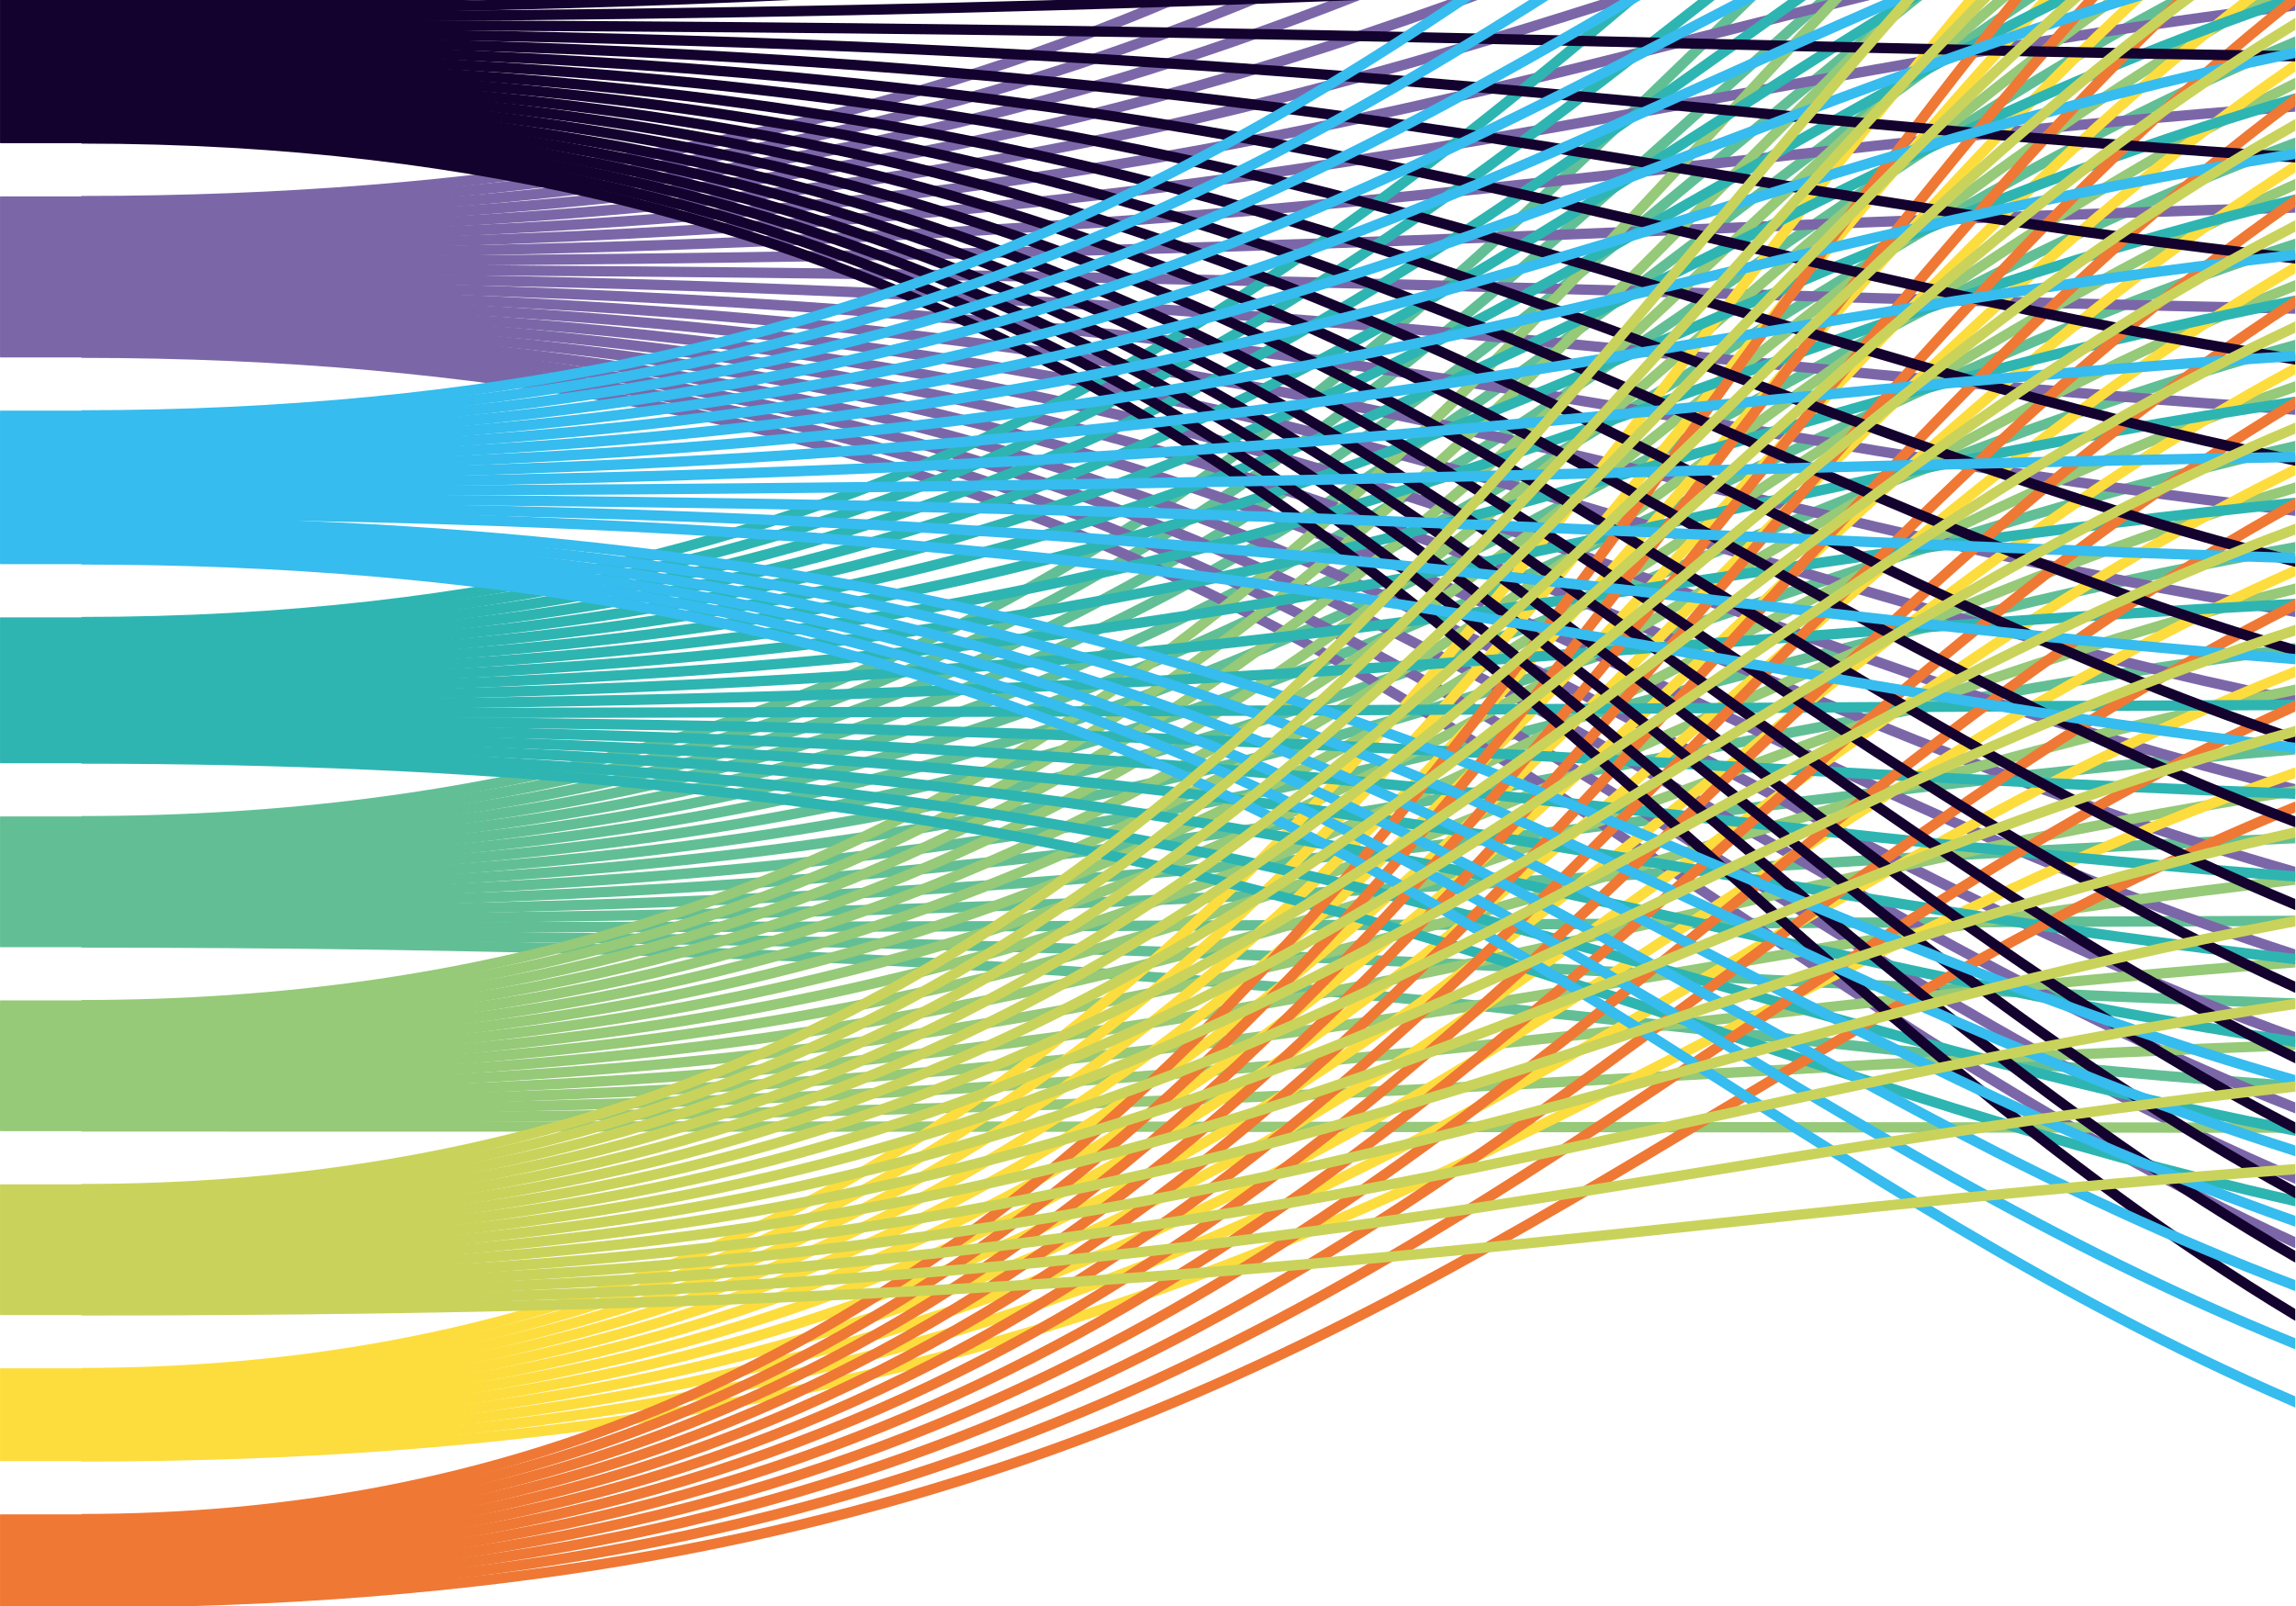 <?xml version="1.0" encoding="UTF-8" standalone="no"?><!DOCTYPE svg PUBLIC "-//W3C//DTD SVG 1.1//EN" "http://www.w3.org/Graphics/SVG/1.1/DTD/svg11.dtd"><svg width="100%" height="100%" viewBox="0 0 12505 8750" version="1.1" xmlns="http://www.w3.org/2000/svg" xmlns:xlink="http://www.w3.org/1999/xlink" xml:space="preserve" xmlns:serif="http://www.serif.com/" style="fill-rule:evenodd;clip-rule:evenodd;"><rect id="Challenge-to-Technology--extreme-hi-res-part-" serif:id="Challenge-to-Technology (extreme hi-res part)" x="0.761" y="-0" width="12500" height="8750" style="fill:none;"/><clipPath id="_clip1"><rect x="0.761" y="-0" width="12500" height="8750"/></clipPath><g clip-path="url(#_clip1)"><g><path d="M443.965,4968.91c8931.8,0 8931.8,-1097.94 17863.6,-1097.94" style="fill:none;fill-rule:nonzero;stroke:#62bf95;stroke-width:56.13px;"/><path d="M443.965,5051.5c8931.8,0 8931.8,-43.671 17863.6,-43.671" style="fill:none;fill-rule:nonzero;stroke:#62bf95;stroke-width:56.13px;"/><path d="M443.965,4473.34c8931.8,-0 8931.8,-8662.5 17863.6,-8662.5" style="fill:none;fill-rule:nonzero;stroke:#62bf95;stroke-width:56.13px;"/><path d="M443.965,5092.8c8931.8,-0 8931.8,462.816 17863.6,462.816" style="fill:none;fill-rule:nonzero;stroke:#62bf95;stroke-width:56.13px;"/><path d="M443.965,4514.64c8931.8,0 8931.8,-8032.12 17863.6,-8032.12" style="fill:none;fill-rule:nonzero;stroke:#62bf95;stroke-width:56.13px;"/><path d="M443.965,4555.93c8931.8,-0 8931.8,-7401.74 17863.6,-7401.74" style="fill:none;fill-rule:nonzero;stroke:#62bf95;stroke-width:56.13px;"/><path d="M443.965,5134.1c8931.8,0 8931.8,969.304 17863.6,969.304" style="fill:none;fill-rule:nonzero;stroke:#62bf95;stroke-width:56.13px;"/><path d="M443.965,4597.23c8931.8,0 8931.8,-6771.36 17863.6,-6771.36" style="fill:none;fill-rule:nonzero;stroke:#62bf95;stroke-width:56.13px;"/><path d="M443.965,4638.53c8931.8,0 8931.8,-6140.98 17863.6,-6140.98" style="fill:none;fill-rule:nonzero;stroke:#62bf95;stroke-width:56.13px;"/><path d="M443.965,4679.83c8931.8,-0 8931.8,-5510.6 17863.6,-5510.6" style="fill:none;fill-rule:nonzero;stroke:#62bf95;stroke-width:56.13px;"/><path d="M443.965,5010.21c8931.8,-0 8931.8,-550.159 17863.6,-550.159" style="fill:none;fill-rule:nonzero;stroke:#62bf95;stroke-width:56.13px;"/><path d="M443.965,4721.12c8931.8,0 8931.8,-4880.22 17863.6,-4880.22" style="fill:none;fill-rule:nonzero;stroke:#62bf95;stroke-width:56.13px;"/><path d="M443.965,4762.42c8931.8,-0 8931.8,-4249.84 17863.6,-4249.84" style="fill:none;fill-rule:nonzero;stroke:#62bf95;stroke-width:56.13px;"/><path d="M443.965,4803.72c8931.8,0 8931.8,-3619.46 17863.6,-3619.46" style="fill:none;fill-rule:nonzero;stroke:#62bf95;stroke-width:56.13px;"/><path d="M443.965,4845.02c8931.8,-0 8931.8,-2989.08 17863.6,-2989.08" style="fill:none;fill-rule:nonzero;stroke:#62bf95;stroke-width:56.13px;"/><path d="M443.965,4886.31c8931.8,0 8931.8,-2358.7 17863.6,-2358.7" style="fill:none;fill-rule:nonzero;stroke:#62bf95;stroke-width:56.13px;"/><path d="M443.965,4927.61c8931.8,-0 8931.8,-1728.32 17863.6,-1728.32" style="fill:none;fill-rule:nonzero;stroke:#62bf95;stroke-width:56.13px;"/><path d="M443.965,1591.06c8931.8,0 8931.8,2156.01 17863.6,2156.01" style="fill:none;fill-rule:nonzero;stroke:#7b67a8;stroke-width:56.13px;"/><path d="M443.965,1673.65c8931.8,0 8931.8,3251.58 17863.6,3251.58" style="fill:none;fill-rule:nonzero;stroke:#7b67a8;stroke-width:56.13px;"/><path d="M443.965,1095.49c8931.8,-0 8931.8,-5408.55 17863.6,-5408.55" style="fill:none;fill-rule:nonzero;stroke:#7b67a8;stroke-width:56.13px;"/><path d="M443.965,1714.95c8931.8,-0 8931.8,3758.07 17863.6,3758.07" style="fill:none;fill-rule:nonzero;stroke:#7b67a8;stroke-width:56.13px;"/><path d="M443.965,1136.79c8931.8,-0 8931.8,-4778.16 17863.6,-4778.16" style="fill:none;fill-rule:nonzero;stroke:#7b67a8;stroke-width:56.13px;"/><path d="M443.965,1178.09c8931.8,0 8931.8,-4147.78 17863.6,-4147.78" style="fill:none;fill-rule:nonzero;stroke:#7b67a8;stroke-width:56.13px;"/><path d="M443.965,1797.55c8931.8,0 8931.8,4771.05 17863.6,4771.05" style="fill:none;fill-rule:nonzero;stroke:#7b67a8;stroke-width:56.13px;"/><path d="M443.965,1838.85c8931.8,-0 8931.8,5194.94 17863.6,5194.94" style="fill:none;fill-rule:nonzero;stroke:#7b67a8;stroke-width:56.13px;"/><path d="M443.965,1880.14c8931.8,0 8931.8,5618.83 17863.6,5618.83" style="fill:none;fill-rule:nonzero;stroke:#7b67a8;stroke-width:56.13px;"/><path d="M443.965,1756.25c8931.8,0 8931.8,4264.56 17863.6,4264.56" style="fill:none;fill-rule:nonzero;stroke:#7b67a8;stroke-width:56.13px;"/><path d="M443.965,1219.38c8931.8,-0 8931.8,-3517.41 17863.6,-3517.41" style="fill:none;fill-rule:nonzero;stroke:#7b67a8;stroke-width:56.13px;"/><path d="M443.965,1260.68c8931.8,0 8931.8,-2887.03 17863.6,-2887.03" style="fill:none;fill-rule:nonzero;stroke:#7b67a8;stroke-width:56.13px;"/><path d="M443.965,1301.98c8931.8,-0 8931.8,-2256.65 17863.6,-2256.65" style="fill:none;fill-rule:nonzero;stroke:#7b67a8;stroke-width:56.13px;"/><path d="M443.965,1632.36c8931.8,-0 8931.8,2703.8 17863.6,2703.8" style="fill:none;fill-rule:nonzero;stroke:#7b67a8;stroke-width:56.13px;"/><path d="M443.965,1343.28c8931.8,0 8931.8,-1626.27 17863.6,-1626.27" style="fill:none;fill-rule:nonzero;stroke:#7b67a8;stroke-width:56.13px;"/><path d="M443.965,1921.44c8931.8,-0 8931.8,6001.42 17863.6,6001.42" style="fill:none;fill-rule:nonzero;stroke:#7b67a8;stroke-width:56.13px;"/><path d="M443.965,1384.57c8931.8,-0 8931.8,-995.886 17863.6,-995.886" style="fill:none;fill-rule:nonzero;stroke:#7b67a8;stroke-width:56.13px;"/><path d="M443.965,1425.87c8931.8,0 8931.8,-365.506 17863.6,-365.506" style="fill:none;fill-rule:nonzero;stroke:#7b67a8;stroke-width:56.13px;"/><path d="M443.965,1467.17c8931.8,-0 8931.8,264.873 17863.6,264.873" style="fill:none;fill-rule:nonzero;stroke:#7b67a8;stroke-width:56.13px;"/><path d="M443.965,1508.46c8931.8,0 8931.8,895.253 17863.6,895.253" style="fill:none;fill-rule:nonzero;stroke:#7b67a8;stroke-width:56.13px;"/><path d="M443.965,1549.76c8931.8,-0 8931.8,1525.63 17863.6,1525.63" style="fill:none;fill-rule:nonzero;stroke:#7b67a8;stroke-width:56.13px;"/><path d="M443.965,5970.97c8931.8,0 8931.8,-2058.7 17863.6,-2058.7" style="fill:none;fill-rule:nonzero;stroke:#96c978;stroke-width:56.13px;"/><path d="M443.965,6053.56c8931.8,0 8931.8,-1004.43 17863.6,-1004.43" style="fill:none;fill-rule:nonzero;stroke:#96c978;stroke-width:56.13px;"/><path d="M443.965,5475.4c8931.8,-0 8931.8,-9623.26 17863.6,-9623.26" style="fill:none;fill-rule:nonzero;stroke:#96c978;stroke-width:56.13px;"/><path d="M443.965,6094.86c8931.8,-0 8931.8,-497.943 17863.6,-497.943" style="fill:none;fill-rule:nonzero;stroke:#96c978;stroke-width:56.13px;"/><path d="M443.965,5516.69c8931.8,0 8931.8,-8992.88 17863.6,-8992.88" style="fill:none;fill-rule:nonzero;stroke:#96c978;stroke-width:56.13px;"/><path d="M443.965,5557.99c8931.8,-0 8931.8,-8362.5 17863.6,-8362.5" style="fill:none;fill-rule:nonzero;stroke:#96c978;stroke-width:56.13px;"/><path d="M443.965,6136.15c8931.8,0 8931.8,8.544 17863.6,8.544" style="fill:none;fill-rule:nonzero;stroke:#96c978;stroke-width:56.13px;"/><path d="M443.965,5599.29c8931.8,-0 8931.8,-7732.12 17863.6,-7732.12" style="fill:none;fill-rule:nonzero;stroke:#96c978;stroke-width:56.13px;"/><path d="M443.965,5640.59c8931.8,0 8931.8,-7101.74 17863.6,-7101.74" style="fill:none;fill-rule:nonzero;stroke:#96c978;stroke-width:56.13px;"/><path d="M443.965,5681.88c8931.8,-0 8931.8,-6471.36 17863.6,-6471.36" style="fill:none;fill-rule:nonzero;stroke:#96c978;stroke-width:56.13px;"/><path d="M443.965,6012.26c8931.8,-0 8931.8,-1510.92 17863.6,-1510.92" style="fill:none;fill-rule:nonzero;stroke:#96c978;stroke-width:56.13px;"/><path d="M443.965,5723.18c8931.8,0 8931.8,-5840.98 17863.6,-5840.98" style="fill:none;fill-rule:nonzero;stroke:#96c978;stroke-width:56.13px;"/><path d="M443.965,5764.48c8931.8,-0 8931.8,-5210.6 17863.6,-5210.6" style="fill:none;fill-rule:nonzero;stroke:#96c978;stroke-width:56.13px;"/><path d="M443.965,5805.78c8931.8,0 8931.8,-4580.22 17863.6,-4580.22" style="fill:none;fill-rule:nonzero;stroke:#96c978;stroke-width:56.13px;"/><path d="M443.965,5847.07c8931.8,-0 8931.8,-3949.84 17863.6,-3949.84" style="fill:none;fill-rule:nonzero;stroke:#96c978;stroke-width:56.13px;"/><path d="M443.965,5888.37c8931.8,0 8931.8,-3319.46 17863.6,-3319.46" style="fill:none;fill-rule:nonzero;stroke:#96c978;stroke-width:56.13px;"/><path d="M443.965,5929.67c8931.8,-0 8931.8,-2689.08 17863.6,-2689.08" style="fill:none;fill-rule:nonzero;stroke:#96c978;stroke-width:56.13px;"/><path d="M443.965,7479.51c8931.8,0 8931.8,-11544.8 17863.6,-11544.8" style="fill:none;fill-rule:nonzero;stroke:#fddd3e;stroke-width:56.13px;"/><path d="M443.965,7520.81c8931.8,-0 8931.8,-10914.4 17863.6,-10914.4" style="fill:none;fill-rule:nonzero;stroke:#fddd3e;stroke-width:56.13px;"/><path d="M443.965,7562.1c8931.8,0 8931.8,-10284 17863.6,-10284" style="fill:none;fill-rule:nonzero;stroke:#fddd3e;stroke-width:56.13px;"/><path d="M443.965,7603.4c8931.8,-0 8931.8,-9653.64 17863.6,-9653.64" style="fill:none;fill-rule:nonzero;stroke:#fddd3e;stroke-width:56.13px;"/><path d="M443.965,7644.7c8931.8,0 8931.8,-9023.26 17863.6,-9023.26" style="fill:none;fill-rule:nonzero;stroke:#fddd3e;stroke-width:56.13px;"/><path d="M443.965,7686c8931.8,-0 8931.8,-8392.88 17863.6,-8392.88" style="fill:none;fill-rule:nonzero;stroke:#fddd3e;stroke-width:56.13px;"/><path d="M443.965,7727.29c8931.8,0 8931.8,-7762.5 17863.6,-7762.5" style="fill:none;fill-rule:nonzero;stroke:#fddd3e;stroke-width:56.13px;"/><path d="M443.965,7768.59c8931.8,-0 8931.8,-7132.12 17863.6,-7132.12" style="fill:none;fill-rule:nonzero;stroke:#fddd3e;stroke-width:56.13px;"/><path d="M443.965,7809.89c8931.8,0 8931.8,-6501.74 17863.6,-6501.74" style="fill:none;fill-rule:nonzero;stroke:#fddd3e;stroke-width:56.13px;"/><path d="M443.965,7851.19c8931.8,-0 8931.8,-5871.36 17863.6,-5871.36" style="fill:none;fill-rule:nonzero;stroke:#fddd3e;stroke-width:56.13px;"/><path d="M443.965,7892.48c8931.8,0 8931.8,-5240.98 17863.6,-5240.98" style="fill:none;fill-rule:nonzero;stroke:#fddd3e;stroke-width:56.13px;"/><path d="M443.965,7933.78c8931.8,-0 8931.8,-4610.6 17863.6,-4610.6" style="fill:none;fill-rule:nonzero;stroke:#fddd3e;stroke-width:56.13px;"/><path d="M443.965,3884.26c8931.8,0 8931.8,-54.588 17863.6,-54.588" style="fill:none;fill-rule:nonzero;stroke:#2eb5b2;stroke-width:56.13px;"/><path d="M443.965,3966.85c8931.8,0 8931.8,999.684 17863.6,999.684" style="fill:none;fill-rule:nonzero;stroke:#2eb5b2;stroke-width:56.13px;"/><path d="M443.965,3388.69c8931.8,-0 8931.8,-7619.15 17863.6,-7619.15" style="fill:none;fill-rule:nonzero;stroke:#2eb5b2;stroke-width:56.13px;"/><path d="M443.965,4008.15c8931.8,-0 8931.8,1506.17 17863.6,1506.17" style="fill:none;fill-rule:nonzero;stroke:#2eb5b2;stroke-width:56.13px;"/><path d="M443.965,3429.98c8931.8,0 8931.8,-6988.77 17863.6,-6988.77" style="fill:none;fill-rule:nonzero;stroke:#2eb5b2;stroke-width:56.13px;"/><path d="M443.965,3471.28c8931.8,-0 8931.8,-6358.39 17863.6,-6358.39" style="fill:none;fill-rule:nonzero;stroke:#2eb5b2;stroke-width:56.13px;"/><path d="M443.965,4090.74c8931.8,-0 8931.8,2560.44 17863.6,2560.44" style="fill:none;fill-rule:nonzero;stroke:#2eb5b2;stroke-width:56.13px;"/><path d="M443.965,4132.04c8931.8,0 8931.8,2984.34 17863.6,2984.34" style="fill:none;fill-rule:nonzero;stroke:#2eb5b2;stroke-width:56.13px;"/><path d="M443.965,4049.45c8931.8,0 8931.8,2012.66 17863.6,2012.66" style="fill:none;fill-rule:nonzero;stroke:#2eb5b2;stroke-width:56.13px;"/><path d="M443.965,3512.58c8931.8,0 8931.8,-5728.01 17863.6,-5728.01" style="fill:none;fill-rule:nonzero;stroke:#2eb5b2;stroke-width:56.13px;"/><path d="M443.965,3553.88c8931.8,-0 8931.8,-5097.63 17863.6,-5097.63" style="fill:none;fill-rule:nonzero;stroke:#2eb5b2;stroke-width:56.13px;"/><path d="M443.965,3595.17c8931.8,0 8931.8,-4467.25 17863.6,-4467.25" style="fill:none;fill-rule:nonzero;stroke:#2eb5b2;stroke-width:56.13px;"/><path d="M443.965,3925.55c8931.8,-0 8931.8,493.196 17863.6,493.196" style="fill:none;fill-rule:nonzero;stroke:#2eb5b2;stroke-width:56.13px;"/><path d="M443.965,3636.47c8931.8,-0 8931.8,-3836.87 17863.6,-3836.87" style="fill:none;fill-rule:nonzero;stroke:#2eb5b2;stroke-width:56.13px;"/><path d="M443.965,3677.77c8931.8,-0 8931.8,-3206.49 17863.6,-3206.49" style="fill:none;fill-rule:nonzero;stroke:#2eb5b2;stroke-width:56.13px;"/><path d="M443.965,3719.07c8931.8,0 8931.8,-2576.11 17863.6,-2576.11" style="fill:none;fill-rule:nonzero;stroke:#2eb5b2;stroke-width:56.13px;"/><path d="M443.965,3760.36c8931.8,-0 8931.8,-1945.73 17863.6,-1945.73" style="fill:none;fill-rule:nonzero;stroke:#2eb5b2;stroke-width:56.13px;"/><path d="M443.965,3801.66c8931.8,0 8931.8,-1315.35 17863.6,-1315.35" style="fill:none;fill-rule:nonzero;stroke:#2eb5b2;stroke-width:56.13px;"/><path d="M443.965,3842.96c8931.8,-0 8931.8,-684.968 17863.6,-684.968" style="fill:none;fill-rule:nonzero;stroke:#2eb5b2;stroke-width:56.13px;"/><path d="M443.965,8275.08c8931.8,0 8931.8,-12299.1 17863.6,-12299.1" style="fill:none;fill-rule:nonzero;stroke:#ef7835;stroke-width:56.13px;"/><path d="M443.965,8316.38c8931.8,-0 8931.8,-11668.7 17863.6,-11668.7" style="fill:none;fill-rule:nonzero;stroke:#ef7835;stroke-width:56.13px;"/><path d="M443.965,8357.67c8931.8,0 8931.8,-11038.3 17863.6,-11038.3" style="fill:none;fill-rule:nonzero;stroke:#ef7835;stroke-width:56.13px;"/><path d="M443.965,8398.97c8931.8,-0 8931.8,-10407.9 17863.6,-10407.9" style="fill:none;fill-rule:nonzero;stroke:#ef7835;stroke-width:56.13px;"/><path d="M443.965,8440.27c8931.8,-0 8931.8,-9777.53 17863.6,-9777.53" style="fill:none;fill-rule:nonzero;stroke:#ef7835;stroke-width:56.13px;"/><path d="M443.965,8481.57c8931.8,0 8931.8,-9147.15 17863.6,-9147.15" style="fill:none;fill-rule:nonzero;stroke:#ef7835;stroke-width:56.13px;"/><path d="M443.965,8522.86c8931.8,-0 8931.8,-8516.77 17863.6,-8516.77" style="fill:none;fill-rule:nonzero;stroke:#ef7835;stroke-width:56.13px;"/><path d="M443.965,8564.16c8931.8,0 8931.8,-7886.39 17863.6,-7886.39" style="fill:none;fill-rule:nonzero;stroke:#ef7835;stroke-width:56.13px;"/><path d="M443.965,8605.46c8931.8,-0 8931.8,-7256.01 17863.6,-7256.01" style="fill:none;fill-rule:nonzero;stroke:#ef7835;stroke-width:56.13px;"/><path d="M443.965,8646.76c8931.8,0 8931.8,-6625.63 17863.6,-6625.63" style="fill:none;fill-rule:nonzero;stroke:#ef7835;stroke-width:56.13px;"/><path d="M443.965,8688.05c8931.8,-0 8931.8,-5995.25 17863.6,-5995.25" style="fill:none;fill-rule:nonzero;stroke:#ef7835;stroke-width:56.13px;"/><path d="M443.965,8729.35c8931.8,0 8931.8,-5364.87 17863.6,-5364.87" style="fill:none;fill-rule:nonzero;stroke:#ef7835;stroke-width:56.13px;"/><path d="M443.965,341.218c8931.8,0 8931.8,3364.56 17863.6,3364.56" style="fill:none;fill-rule:nonzero;stroke:#14022e;stroke-width:56.13px;"/><path d="M443.965,423.813c8931.8,0 8931.8,4460.13 17863.6,4460.13" style="fill:none;fill-rule:nonzero;stroke:#14022e;stroke-width:56.13px;"/><path d="M443.965,465.111c8931.8,-0 8931.8,4966.61 17863.6,4966.61" style="fill:none;fill-rule:nonzero;stroke:#14022e;stroke-width:56.13px;"/><path d="M443.965,-113.054c8931.8,0 8931.8,-3569.62 17863.6,-3569.62" style="fill:none;fill-rule:nonzero;stroke:#14022e;stroke-width:56.13px;"/><path d="M443.965,-71.756c8931.8,-0 8931.8,-2939.24 17863.6,-2939.24" style="fill:none;fill-rule:nonzero;stroke:#14022e;stroke-width:56.13px;"/><path d="M443.965,547.706c8931.8,-0 8931.8,5979.59 17863.6,5979.59" style="fill:none;fill-rule:nonzero;stroke:#14022e;stroke-width:56.13px;"/><path d="M443.965,589.003c8931.8,0 8931.8,6403.48 17863.6,6403.48" style="fill:none;fill-rule:nonzero;stroke:#14022e;stroke-width:56.13px;"/><path d="M443.965,630.301c8931.8,-0 8931.8,6827.37 17863.6,6827.37" style="fill:none;fill-rule:nonzero;stroke:#14022e;stroke-width:56.13px;"/><path d="M443.965,506.408c8931.8,0 8931.8,5473.1 17863.6,5473.1" style="fill:none;fill-rule:nonzero;stroke:#14022e;stroke-width:56.13px;"/><path d="M443.965,712.896c8931.8,-0 8931.8,7592.56 17863.6,7592.56" style="fill:none;fill-rule:nonzero;stroke:#14022e;stroke-width:56.13px;"/><path d="M443.965,-30.459c8931.8,0 8931.8,-2308.86 17863.6,-2308.86" style="fill:none;fill-rule:nonzero;stroke:#14022e;stroke-width:56.13px;"/><path d="M443.965,10.839c8931.8,-0 8931.8,-1678.48 17863.6,-1678.48" style="fill:none;fill-rule:nonzero;stroke:#14022e;stroke-width:56.13px;"/><path d="M443.965,52.136c8931.8,0 8931.8,-1048.1 17863.6,-1048.1" style="fill:none;fill-rule:nonzero;stroke:#14022e;stroke-width:56.13px;"/><path d="M443.965,754.193c8931.8,0 8931.8,7933.86 17863.6,7933.86" style="fill:none;fill-rule:nonzero;stroke:#14022e;stroke-width:56.13px;"/><path d="M443.965,382.516c8931.8,-0 8931.8,3912.34 17863.6,3912.34" style="fill:none;fill-rule:nonzero;stroke:#14022e;stroke-width:56.13px;"/><path d="M443.965,93.434c8931.8,-0 8931.8,-417.722 17863.6,-417.722" style="fill:none;fill-rule:nonzero;stroke:#14022e;stroke-width:56.13px;"/><path d="M443.965,671.598c8931.8,0 8931.8,7209.97 17863.6,7209.97" style="fill:none;fill-rule:nonzero;stroke:#14022e;stroke-width:56.13px;"/><path d="M443.965,134.731c8931.8,0 8931.8,212.658 17863.6,212.658" style="fill:none;fill-rule:nonzero;stroke:#14022e;stroke-width:56.13px;"/><path d="M443.965,176.028c8931.8,0 8931.8,843.038 17863.6,843.038" style="fill:none;fill-rule:nonzero;stroke:#14022e;stroke-width:56.13px;"/><path d="M443.965,217.326c8931.8,-0 8931.8,1473.42 17863.6,1473.42" style="fill:none;fill-rule:nonzero;stroke:#14022e;stroke-width:56.13px;"/><path d="M443.965,258.623c8931.8,0 8931.8,2103.8 17863.6,2103.8" style="fill:none;fill-rule:nonzero;stroke:#14022e;stroke-width:56.13px;"/><path d="M443.965,299.921c8931.8,-0 8931.8,2734.18 17863.6,2734.18" style="fill:none;fill-rule:nonzero;stroke:#14022e;stroke-width:56.13px;"/><path d="M443.965,2758.31c8931.8,-0 8931.8,1030.06 17863.6,1030.06" style="fill:none;fill-rule:nonzero;stroke:#36bcee;stroke-width:56.13px;"/><path d="M443.965,2262.74c8931.8,0 8931.8,-6534.49 17863.6,-6534.49" style="fill:none;fill-rule:nonzero;stroke:#36bcee;stroke-width:56.13px;"/><path d="M443.965,2304.03c8931.8,-0 8931.8,-5904.11 17863.6,-5904.11" style="fill:none;fill-rule:nonzero;stroke:#36bcee;stroke-width:56.13px;"/><path d="M443.965,2345.33c8931.8,0 8931.8,-5273.73 17863.6,-5273.73" style="fill:none;fill-rule:nonzero;stroke:#36bcee;stroke-width:56.13px;"/><path d="M443.965,2840.9c8931.8,-0 8931.8,3768.99 17863.6,3768.99" style="fill:none;fill-rule:nonzero;stroke:#36bcee;stroke-width:56.13px;"/><path d="M443.965,2882.2c8931.8,0 8931.8,4192.88 17863.6,4192.88" style="fill:none;fill-rule:nonzero;stroke:#36bcee;stroke-width:56.13px;"/><path d="M443.965,2923.5c8931.8,-0 8931.8,4616.77 17863.6,4616.77" style="fill:none;fill-rule:nonzero;stroke:#36bcee;stroke-width:56.13px;"/><path d="M443.965,3006.09c8931.8,-0 8931.8,5340.66 17863.6,5340.66" style="fill:none;fill-rule:nonzero;stroke:#36bcee;stroke-width:56.13px;"/><path d="M443.965,2386.63c8931.8,-0 8931.8,-4643.36 17863.6,-4643.36" style="fill:none;fill-rule:nonzero;stroke:#36bcee;stroke-width:56.13px;"/><path d="M443.965,2427.93c8931.8,0 8931.8,-4012.97 17863.6,-4012.97" style="fill:none;fill-rule:nonzero;stroke:#36bcee;stroke-width:56.13px;"/><path d="M443.965,2469.22c8931.8,-0 8931.8,-3382.6 17863.6,-3382.6" style="fill:none;fill-rule:nonzero;stroke:#36bcee;stroke-width:56.13px;"/><path d="M443.965,3047.39c8931.8,0 8931.8,5681.96 17863.6,5681.96" style="fill:none;fill-rule:nonzero;stroke:#36bcee;stroke-width:56.13px;"/><path d="M443.965,2799.6c8931.8,0 8931.8,1577.85 17863.6,1577.85" style="fill:none;fill-rule:nonzero;stroke:#36bcee;stroke-width:56.13px;"/><path d="M443.965,2510.52c8931.8,0 8931.8,-2752.22 17863.6,-2752.22" style="fill:none;fill-rule:nonzero;stroke:#36bcee;stroke-width:56.13px;"/><path d="M443.965,2964.79c8931.8,0 8931.8,4999.37 17863.6,4999.37" style="fill:none;fill-rule:nonzero;stroke:#36bcee;stroke-width:56.13px;"/><path d="M443.965,2551.82c8931.8,-0 8931.8,-2121.84 17863.6,-2121.84" style="fill:none;fill-rule:nonzero;stroke:#36bcee;stroke-width:56.13px;"/><path d="M443.965,2593.12c8931.8,0 8931.8,-1491.46 17863.6,-1491.46" style="fill:none;fill-rule:nonzero;stroke:#36bcee;stroke-width:56.13px;"/><path d="M443.965,2634.41c8931.8,-0 8931.8,-861.076 17863.6,-861.076" style="fill:none;fill-rule:nonzero;stroke:#36bcee;stroke-width:56.13px;"/><path d="M443.965,2675.71c8931.8,0 8931.8,-230.696 17863.6,-230.696" style="fill:none;fill-rule:nonzero;stroke:#36bcee;stroke-width:56.13px;"/><path d="M443.965,2717.01c8931.8,0 8931.8,399.684 17863.6,399.684" style="fill:none;fill-rule:nonzero;stroke:#36bcee;stroke-width:56.13px;"/><path d="M443.965,6973.02c8931.8,0 8931.8,-3019.46 17863.6,-3019.46" style="fill:none;fill-rule:nonzero;stroke:#c9d35b;stroke-width:56.13px;"/><path d="M443.965,7055.62c8931.8,0 8931.8,-1965.19 17863.6,-1965.19" style="fill:none;fill-rule:nonzero;stroke:#c9d35b;stroke-width:56.13px;"/><path d="M443.965,6477.45c8931.8,-0 8931.8,-10584 17863.6,-10584" style="fill:none;fill-rule:nonzero;stroke:#c9d35b;stroke-width:56.13px;"/><path d="M443.965,7096.91c8931.8,-0 8931.8,-1458.7 17863.6,-1458.7" style="fill:none;fill-rule:nonzero;stroke:#c9d35b;stroke-width:56.13px;"/><path d="M443.965,6518.75c8931.8,0 8931.8,-9953.64 17863.6,-9953.64" style="fill:none;fill-rule:nonzero;stroke:#c9d35b;stroke-width:56.13px;"/><path d="M443.965,6560.05c8931.8,0 8931.8,-9323.26 17863.6,-9323.26" style="fill:none;fill-rule:nonzero;stroke:#c9d35b;stroke-width:56.13px;"/><path d="M443.965,7138.21c8931.8,0 8931.8,-952.215 17863.6,-952.215" style="fill:none;fill-rule:nonzero;stroke:#c9d35b;stroke-width:56.13px;"/><path d="M443.965,6601.35c8931.8,-0 8931.8,-8692.88 17863.6,-8692.88" style="fill:none;fill-rule:nonzero;stroke:#c9d35b;stroke-width:56.13px;"/><path d="M443.965,6642.64c8931.8,0 8931.8,-8062.5 17863.6,-8062.5" style="fill:none;fill-rule:nonzero;stroke:#c9d35b;stroke-width:56.13px;"/><path d="M443.965,6683.94c8931.8,-0 8931.8,-7432.12 17863.6,-7432.12" style="fill:none;fill-rule:nonzero;stroke:#c9d35b;stroke-width:56.13px;"/><path d="M443.965,7014.32c8931.8,-0 8931.8,-2471.68 17863.6,-2471.68" style="fill:none;fill-rule:nonzero;stroke:#c9d35b;stroke-width:56.13px;"/><path d="M443.965,6725.24c8931.8,0 8931.8,-6801.74 17863.6,-6801.74" style="fill:none;fill-rule:nonzero;stroke:#c9d35b;stroke-width:56.13px;"/><path d="M443.965,6766.53c8931.8,-0 8931.8,-6171.36 17863.6,-6171.36" style="fill:none;fill-rule:nonzero;stroke:#c9d35b;stroke-width:56.13px;"/><path d="M443.965,6807.83c8931.8,0 8931.8,-5540.98 17863.6,-5540.98" style="fill:none;fill-rule:nonzero;stroke:#c9d35b;stroke-width:56.13px;"/><path d="M443.965,6849.13c8931.8,-0 8931.8,-4910.6 17863.6,-4910.6" style="fill:none;fill-rule:nonzero;stroke:#c9d35b;stroke-width:56.13px;"/><path d="M443.965,6890.43c8931.8,0 8931.8,-4280.22 17863.6,-4280.22" style="fill:none;fill-rule:nonzero;stroke:#c9d35b;stroke-width:56.13px;"/><path d="M443.965,6931.73c8931.8,-0 8931.8,-3649.84 17863.6,-3649.84" style="fill:none;fill-rule:nonzero;stroke:#c9d35b;stroke-width:56.13px;"/><g><rect x="0.761" y="4452.69" width="443.204" height="702.057" style="fill:#62bf95;stroke:#62bf95;stroke-width:10.19px;"/><rect x="0.761" y="1074.84" width="443.204" height="867.247" style="fill:#7b67a8;stroke:#7b67a8;stroke-width:10.19px;"/><rect x="0.761" y="5454.75" width="443.204" height="702.057" style="fill:#96c978;stroke:#96c978;stroke-width:10.19px;"/><rect x="0.761" y="7458.86" width="443.204" height="495.57" style="fill:#fddd3e;stroke:#fddd3e;stroke-width:10.19px;"/><rect x="0.761" y="3368.04" width="443.204" height="784.652" style="fill:#2eb5b2;stroke:#2eb5b2;stroke-width:10.19px;"/><rect x="0.761" y="8254.43" width="443.204" height="495.57" style="fill:#ef7835;stroke:#ef7835;stroke-width:10.19px;"/><rect x="0.761" y="-175" width="443.204" height="949.842" style="fill:#14022e;stroke:#14022e;stroke-width:10.19px;"/><rect x="0.761" y="2242.09" width="443.204" height="825.949" style="fill:#36bcee;stroke:#36bcee;stroke-width:10.19px;"/><rect x="0.761" y="6456.8" width="443.204" height="702.057" style="fill:#c9d35b;stroke:#c9d35b;stroke-width:10.19px;"/></g></g></g></svg>
